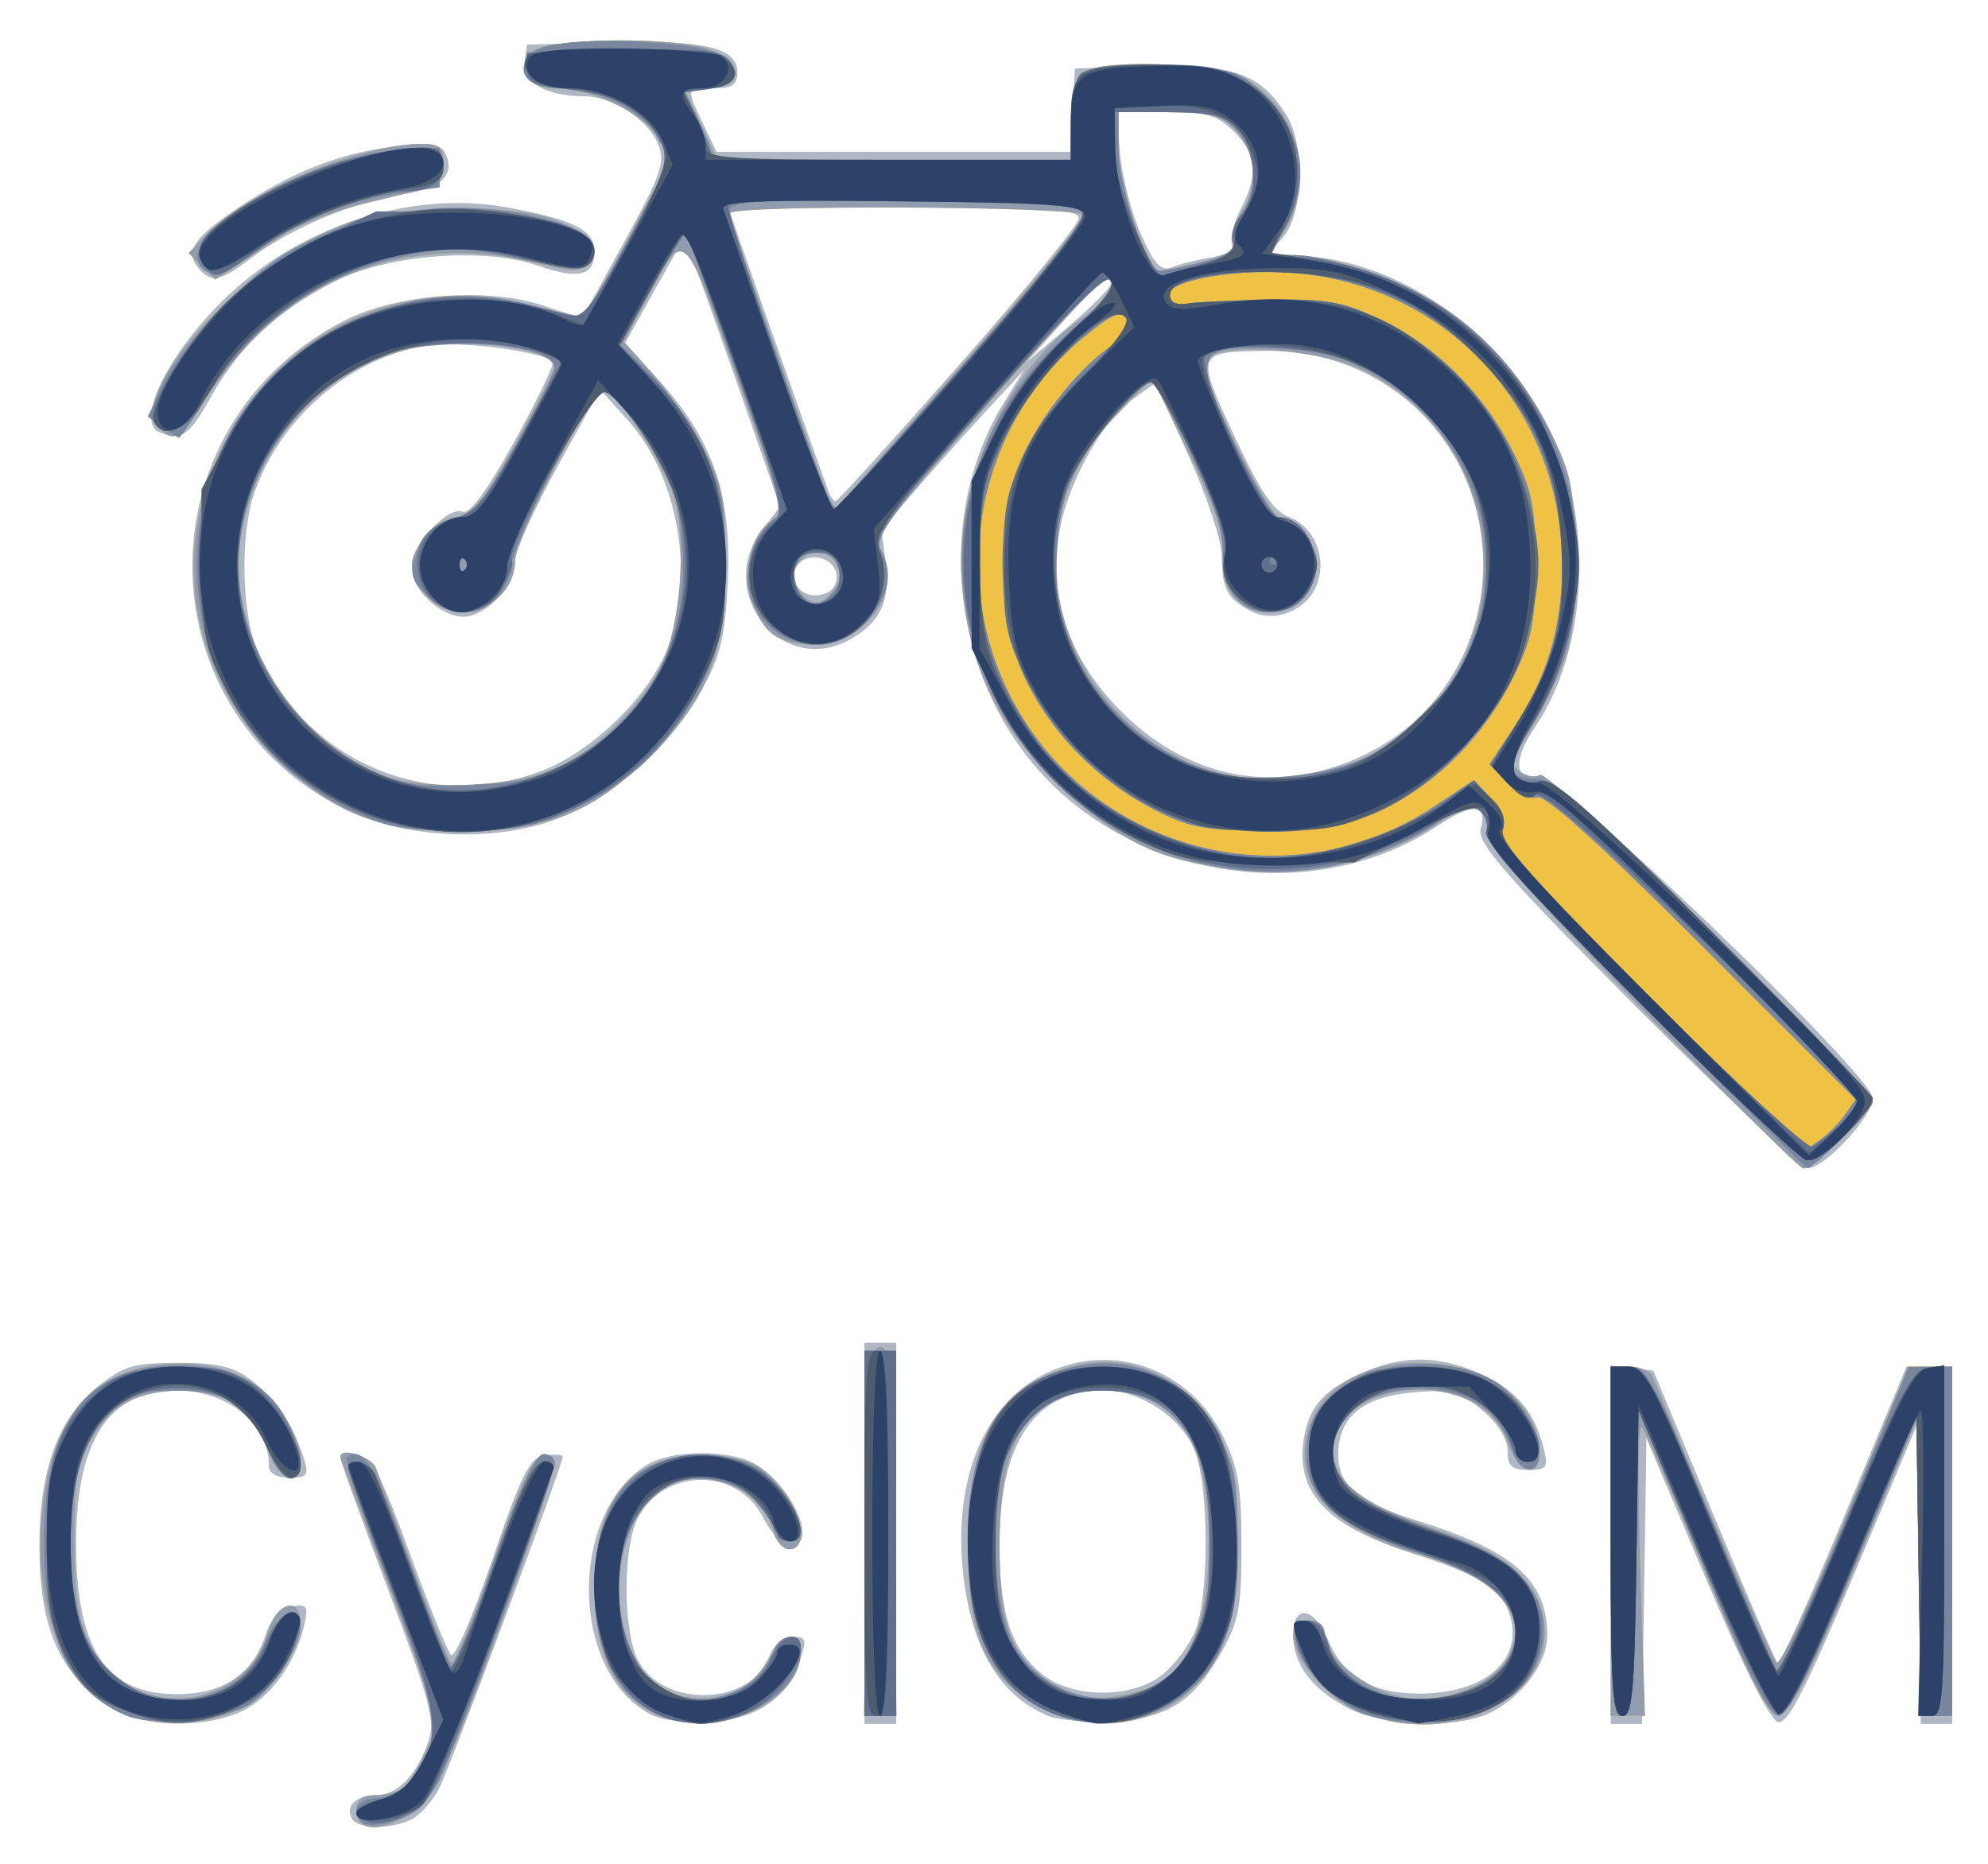 <svg xmlns="http://www.w3.org/2000/svg" role="img" viewBox="-0.24 0.88 32.05 30.05"><title>CyclOSM logo</title><g id="g1884"><g id="g2005" stroke-width=".128"><path id="path2019" fill="#afb7c5" d="m 5.44,30.208 c -0.125,-0.202 0.052,-0.384 0.372,-0.384 0.348,0 0.661,-0.317 0.85,-0.857 C 6.782,28.62 6.708,28.336 6.023,26.525 5.597,25.398 5.248,24.437 5.248,24.389 c 0,-0.048 0.125,-0.069 0.278,-0.046 0.228,0.034 0.378,0.314 0.84,1.577 0.309,0.845 0.609,1.583 0.666,1.641 0.057,0.058 0.356,-0.633 0.664,-1.536 0.478,-1.4 0.603,-1.647 0.848,-1.682 0.158,-0.022 0.288,-0.013 0.288,0.022 0,0.133 -1.815,5.004 -1.992,5.346 C 6.737,29.91 6.543,30.132 6.407,30.204 6.093,30.372 5.543,30.374 5.44,30.208 Z M 1.6,28.434 C 0.73,27.896 0.395,27.162 0.395,25.792 c -2.118e-5,-1.211 0.304,-2.049 0.926,-2.547 0.429,-0.344 0.588,-0.392 1.302,-0.394 0.629,-0.002 0.895,0.059 1.175,0.267 0.373,0.278 0.718,0.794 0.869,1.299 0.074,0.246 0.038,0.288 -0.243,0.288 C 4.223,24.704 4.096,24.632 4.096,24.518 4.096,23.831 3.434,23.296 2.584,23.296 c -1.06,0 -1.589,0.803 -1.596,2.425 -0.008,1.754 0.486,2.488 1.663,2.471 0.713,-0.011 1.179,-0.325 1.383,-0.934 0.1,-0.298 0.24,-0.454 0.43,-0.482 0.25,-0.037 0.272,-7.7e-5 0.197,0.32 -0.142,0.604 -0.545,1.155 -1.002,1.372 C 3.07,28.746 2.08,28.73 1.6,28.434 Z m 8.644,0.082 c -1.281,-0.678 -1.331,-3.187 -0.08,-4.007 0.409,-0.268 1.403,-0.271 1.809,-0.005 0.597,0.391 0.973,1.289 0.539,1.289 -0.128,0 -0.32,-0.191 -0.448,-0.445 -0.411,-0.818 -1.597,-0.812 -2.022,0.009 -0.242,0.469 -0.24,1.816 0.004,2.288 0.402,0.776 1.81,0.741 2.112,-0.053 0.075,-0.197 0.224,-0.326 0.377,-0.326 0.223,0 0.237,0.044 0.124,0.368 -0.219,0.628 -0.675,0.949 -1.425,1.002 -0.399,0.028 -0.802,-0.02 -0.989,-0.119 z M 13.696,25.6 v -3.072 h 0.256 0.256 v 3.072 3.072 h -0.256 -0.256 z m 2.947,2.936 c -0.76,-0.32 -1.22,-1.087 -1.352,-2.255 -0.174,-1.537 0.328,-2.771 1.326,-3.258 1.074,-0.524 2.323,-0.081 2.861,1.014 0.243,0.495 0.296,0.81 0.297,1.755 2.56e-4,0.993 -0.044,1.23 -0.319,1.717 -0.456,0.807 -0.877,1.075 -1.758,1.122 -0.406,0.021 -0.881,-0.021 -1.055,-0.094 z m 1.852,-0.654 c 0.194,-0.153 0.432,-0.468 0.529,-0.7 0.235,-0.562 0.23,-2.359 -0.008,-2.928 -0.221,-0.528 -0.872,-0.958 -1.454,-0.958 -1.117,-0.001 -1.682,0.826 -1.687,2.468 -0.003,1.133 0.19,1.715 0.703,2.118 0.485,0.381 1.432,0.381 1.916,0 z m 2.986,0.529 C 20.904,28.107 20.608,27.708 20.608,27.236 c 0,-0.505 0.339,-0.455 0.564,0.083 0.241,0.578 0.681,0.848 1.403,0.863 1.138,0.023 1.795,-0.561 1.501,-1.335 -0.143,-0.375 -0.503,-0.59 -1.547,-0.924 -1.404,-0.449 -1.909,-1.001 -1.74,-1.902 0.094,-0.502 0.348,-0.764 1.005,-1.039 0.623,-0.26 1.194,-0.245 1.845,0.051 0.564,0.256 0.865,0.612 1.007,1.192 0.078,0.316 0.053,0.352 -0.247,0.352 -0.268,0 -0.334,-0.061 -0.334,-0.309 0,-0.19 -0.157,-0.441 -0.41,-0.654 -0.36,-0.303 -0.493,-0.338 -1.096,-0.288 -0.823,0.068 -1.225,0.397 -1.225,1.003 0,0.502 0.325,0.769 1.309,1.077 1.519,0.476 2.062,0.959 2.062,1.835 0,0.441 -0.389,0.977 -0.901,1.242 -0.525,0.272 -1.745,0.234 -2.323,-0.071 z M 25.728,25.783 v -2.889 l 0.343,0.041 0.343,0.041 0.972,2.328 c 0.534,1.281 0.999,2.356 1.033,2.39 0.034,0.034 0.515,-1.029 1.069,-2.36 L 30.496,22.912 H 30.864 31.232 v 2.88 2.88 h -0.253 -0.253 l -0.035,-2.4 -0.035,-2.4 -1.012,2.405 c -0.763,1.816 -1.061,2.396 -1.215,2.366 -0.129,-0.025 -0.556,-0.871 -1.164,-2.307 L 26.304,24.069 26.269,26.37 26.234,28.672 H 25.981 25.728 Z m 0.416,-8.666 C 24.042,15.006 23.574,14.472 23.631,14.252 23.744,13.823 23.515,13.809 22.914,14.207 21.064,15.431 18.316,15.122 16.701,13.507 15.107,11.914 14.782,9.25 15.951,7.36 l 0.316,-0.512 -0.592,0.64 C 15.35,7.84 14.833,8.418 14.526,8.772 l -0.557,0.644 0.07,0.522 c 0.085,0.633 -0.093,1.001 -0.616,1.272 -1.101,0.569 -2.147,-0.811 -1.366,-1.803 L 12.336,9.05 11.775,7.437 C 11.466,6.55 11.118,5.573 11.002,5.265 L 10.791,4.706 10.315,5.557 9.839,6.408 10.417,7.05 c 0.839,0.933 1.141,1.826 1.077,3.19 -0.042,0.901 -0.114,1.205 -0.423,1.773 -0.487,0.894 -1.43,1.729 -2.341,2.073 -1.026,0.387 -2.496,0.311 -3.454,-0.18 C 2.039,12.249 2.06,7.722 5.312,6.048 6.151,5.616 7.633,5.505 8.523,5.808 8.857,5.922 9.142,6.001 9.156,5.984 9.17,5.966 9.479,5.408 9.843,4.743 10.426,3.679 10.489,3.493 10.368,3.199 10.203,2.803 9.626,2.432 9.173,2.432 8.573,2.432 8.17,2.203 8.215,1.888 L 8.256,1.6 9.613,1.564 C 11.121,1.524 11.648,1.648 11.648,2.045 11.648,2.247 11.564,2.304 11.264,2.304 c -0.45,0 -0.446,-0.011 -0.168,0.572 L 11.311,3.328 h 2.85 2.85 l 0.039,-0.672 0.039,-0.672 1.181,-0.037 c 1.354,-0.042 1.808,0.117 2.224,0.779 0.315,0.502 0.282,1.614 -0.06,1.992 l -0.219,0.242 0.677,0.056 c 1.517,0.126 3.106,1.272 3.846,2.776 0.724,1.469 0.624,3.553 -0.23,4.811 -0.36,0.53 -0.338,0.854 0.053,0.805 0.339,-0.042 5.391,4.808 5.391,5.176 0,0.292 -0.776,1.129 -1.047,1.129 -0.097,0 -1.34,-1.168 -2.76,-2.595 z M 8.479,13.313 C 9.219,13.037 10.062,12.266 10.435,11.526 11.003,10.397 10.75,8.616 9.885,7.658 L 9.435,7.16 8.749,8.4 C 8.372,9.082 8.064,9.769 8.064,9.926 8.064,10.271 7.715,10.701 7.348,10.807 6.979,10.914 6.4,10.441 6.4,10.033 6.4,9.665 6.973,9.035 7.221,9.13 7.332,9.173 7.623,8.774 8.061,7.982 8.429,7.314 8.704,6.742 8.672,6.709 8.509,6.546 7.162,6.372 6.655,6.448 5.408,6.635 4.249,7.636 3.845,8.875 3.634,9.523 3.659,10.761 3.894,11.325 c 0.758,1.814 2.746,2.676 4.585,1.988 z M 21.926,12.961 c 1.054,-0.571 1.726,-1.697 1.744,-2.922 0.03,-1.967 -1.532,-3.529 -3.501,-3.502 -1.131,0.016 -1.135,0.025 -0.511,1.367 0.414,0.891 0.632,1.215 0.88,1.31 0.413,0.157 0.619,0.654 0.452,1.092 -0.158,0.415 -0.684,0.626 -1.064,0.427 C 19.543,10.53 19.46,10.376 19.459,9.856 19.458,9.606 19.222,8.887 18.924,8.23 L 18.391,7.052 18.024,7.313 c -0.52,0.37 -1.101,1.454 -1.199,2.236 -0.134,1.07 0.201,1.989 1.022,2.811 1.144,1.144 2.663,1.368 4.079,0.601 z M 13.248,10.178 c 0,-0.282 -0.398,-0.423 -0.607,-0.214 -0.215,0.215 -0.003,0.555 0.318,0.51 C 13.148,10.446 13.248,10.344 13.248,10.178 Z M 15.221,6.767 C 16.283,5.562 17.152,4.496 17.152,4.399 17.152,4.256 16.636,4.224 14.336,4.224 c -1.549,0 -2.816,0.02 -2.816,0.044 0,0.034 1.278,3.66 1.597,4.532 0.032,0.088 0.084,0.16 0.115,0.16 0.031,0 0.926,-0.987 1.988,-2.193 z m 2.443,-1.306 c 1.1e-4,-0.186 -0.186,-0.038 -0.773,0.613 L 16.32,6.71 16.992,6.139 C 17.362,5.825 17.664,5.52 17.664,5.461 Z m 1.622,-0.431 c 0.262,-0.044 0.384,-0.127 0.343,-0.234 -0.035,-0.091 0.027,-0.34 0.138,-0.554 C 20.048,3.697 20.018,3.367 19.654,3.002 19.388,2.737 19.218,2.688 18.55,2.688 H 17.76 l 0.058,0.672 c 0.032,0.37 0.182,0.952 0.335,1.294 0.221,0.496 0.323,0.604 0.502,0.533 0.124,-0.049 0.408,-0.12 0.631,-0.157 z M 2.336,7.851 C 1.939,7.691 2.432,6.644 3.324,5.752 4.53,4.545 6.358,3.938 7.925,4.222 9.009,4.419 9.344,4.587 9.344,4.935 9.344,5.328 9.089,5.391 8.431,5.162 7.57,4.862 6.004,4.984 5.157,5.418 4.238,5.888 3.628,6.455 3.175,7.256 2.807,7.909 2.688,7.993 2.336,7.851 Z M 2.957,5.2 C 2.74,4.938 2.881,4.716 3.554,4.26 4.442,3.658 5.253,3.337 6.112,3.247 6.763,3.179 6.885,3.2 6.958,3.392 7.088,3.731 6.841,3.931 6.172,4.027 5.464,4.13 4.406,4.584 3.798,5.048 3.308,5.422 3.163,5.448 2.957,5.2 Z"/><path id="path2017" fill="#efc144" d="m 5.504,30.08 c 0,-0.18 0.086,-0.257 0.288,-0.258 0.158,-0.001 0.352,-0.044 0.43,-0.096 C 6.408,29.603 6.784,28.865 6.784,28.623 6.784,28.518 6.438,27.527 6.016,26.421 5.594,25.315 5.248,24.39 5.248,24.365 c 0,-0.16 0.501,-0.003 0.572,0.179 0.048,0.123 0.32,0.858 0.603,1.632 0.284,0.774 0.556,1.451 0.605,1.504 0.049,0.053 0.352,-0.667 0.674,-1.6 0.397,-1.151 0.652,-1.71 0.793,-1.738 0.118,-0.023 0.209,0.041 0.209,0.15 0,0.105 -0.405,1.305 -0.901,2.665 C 7.107,29.071 6.816,29.712 6.521,29.984 6.061,30.409 5.504,30.462 5.504,30.08 Z M 1.713,28.488 C 0.795,28.089 0.28,26.778 0.438,25.243 0.544,24.201 0.883,23.532 1.496,23.153 c 0.587,-0.363 1.572,-0.393 2.19,-0.067 0.478,0.252 0.921,0.896 0.922,1.339 7.168e-4,0.448 -0.409,0.3 -0.537,-0.194 C 3.92,23.653 3.414,23.296 2.741,23.296 1.999,23.296 1.586,23.505 1.245,24.054 1.003,24.444 0.96,24.693 0.96,25.728 c 0,1.386 0.189,1.889 0.87,2.317 0.814,0.511 2.011,0.065 2.245,-0.837 C 4.202,26.717 4.608,26.592 4.608,27.044 c 0,0.447 -0.509,1.144 -1.027,1.404 -0.528,0.265 -1.313,0.282 -1.869,0.04 z m 8.453,-0.057 C 9.621,28.098 9.344,27.449 9.344,26.505 c 0,-1.531 0.633,-2.242 1.91,-2.147 0.584,0.043 0.751,0.116 1.056,0.457 0.39,0.437 0.491,1.042 0.173,1.042 -0.104,0 -0.226,-0.145 -0.27,-0.322 C 12.099,25.082 11.567,24.704 11.045,24.704 c -0.887,0 -1.463,1.058 -1.254,2.3 0.116,0.685 0.49,1.128 1.04,1.231 0.574,0.108 1.023,-0.095 1.303,-0.586 0.241,-0.424 0.538,-0.511 0.538,-0.157 0,0.921 -1.571,1.51 -2.506,0.939 z m 6.341,-0.053 c -0.855,-0.452 -1.148,-1.111 -1.144,-2.573 0.004,-1.767 0.478,-2.573 1.705,-2.904 0.956,-0.258 1.964,0.253 2.402,1.218 0.369,0.812 0.339,2.668 -0.055,3.414 -0.566,1.073 -1.799,1.432 -2.908,0.845 z m 1.984,-0.394 c 0.511,-0.335 0.752,-1.058 0.752,-2.255 -8.96e-4,-1.676 -0.531,-2.432 -1.706,-2.432 -1.176,0 -1.664,0.732 -1.664,2.497 0,1.518 0.287,2.06 1.28,2.417 0.294,0.106 1.018,-0.017 1.338,-0.227 z m 3.073,0.433 C 20.786,28.031 20.277,27.008 20.864,27.008 c 0.167,0 0.256,0.085 0.256,0.245 0,0.34 0.682,0.88 1.246,0.985 0.627,0.118 1.444,-0.174 1.682,-0.599 0.401,-0.717 -0.116,-1.322 -1.464,-1.715 -1.373,-0.401 -1.996,-1.117 -1.733,-1.996 0.497,-1.659 3.725,-1.314 3.725,0.398 0,0.418 -0.354,0.279 -0.513,-0.2 -0.402,-1.217 -2.794,-1.074 -2.811,0.168 -0.006,0.467 0.508,0.859 1.615,1.227 1.162,0.387 1.683,0.825 1.784,1.499 0.192,1.284 -1.639,2.113 -3.087,1.396 z M 13.726,25.568 c 0.029,-2.545 0.062,-2.976 0.226,-2.976 0.164,0 0.197,0.431 0.226,2.976 l 0.034,2.976 H 13.952 13.691 Z M 25.728,25.728 v -2.816 h 0.306 c 0.168,0 0.336,0.072 0.372,0.16 0.694,1.701 1.921,4.536 1.996,4.612 0.054,0.055 0.555,-0.996 1.112,-2.336 l 1.014,-2.436 0.352,-3.84e-4 0.352,-3.84e-4 v 2.816 2.816 h -0.253 -0.253 l -0.035,-2.382 -0.035,-2.382 -0.982,2.35 c -0.722,1.729 -1.044,2.36 -1.216,2.386 -0.191,0.03 -0.407,-0.378 -1.184,-2.24 -0.522,-1.252 -0.994,-2.327 -1.047,-2.389 -0.054,-0.062 -0.064,0.96 -0.023,2.272 l 0.075,2.385 H 26.004 25.728 Z m 0.479,-8.605 c -1.717,-1.762 -2.513,-2.666 -2.477,-2.815 0.103,-0.433 -0.247,-0.517 -0.746,-0.178 -0.784,0.532 -1.696,0.78 -2.824,0.769 -1.487,-0.015 -2.328,-0.372 -3.404,-1.448 -0.939,-0.939 -1.345,-1.783 -1.48,-3.082 -0.167,-1.601 0.679,-3.511 1.934,-4.366 0.414,-0.282 0.64,-0.711 0.317,-0.604 -0.075,0.025 -0.934,0.959 -1.909,2.076 l -1.772,2.031 0.133,0.293 c 0.399,0.876 -0.638,1.762 -1.621,1.384 C 11.767,10.958 11.635,9.675 12.165,9.304 L 12.415,9.128 11.627,6.925 C 10.758,4.497 10.806,4.537 10.175,5.724 L 9.819,6.392 10.281,6.904 c 0.254,0.281 0.622,0.816 0.818,1.188 0.317,0.603 0.356,0.809 0.354,1.893 -0.002,1.446 -0.275,2.142 -1.209,3.076 C 9.326,13.979 8.608,14.267 7.232,14.269 5.869,14.271 5.219,14.028 4.286,13.169 2.481,11.505 2.409,8.821 4.119,6.966 5.166,5.83 6.854,5.374 8.374,5.816 L 9.113,6.03 9.261,5.828 C 9.342,5.717 9.665,5.144 9.979,4.555 L 10.55,3.484 10.395,3.144 C 10.214,2.746 9.348,2.311 8.732,2.307 8.264,2.304 8.07,2.03 8.321,1.726 8.526,1.48 10.788,1.461 11.264,1.702 11.712,1.928 11.674,2.231 11.192,2.278 L 10.8,2.317 11.064,2.886 11.328,3.456 14.176,3.456 17.024,3.456 V 2.842 c 0,-0.338 0.069,-0.684 0.154,-0.768 0.255,-0.255 2.136,-0.198 2.655,0.08 0.84,0.451 1.149,1.602 0.649,2.422 l -0.254,0.416 h 0.359 c 0.582,0 1.704,0.378 2.361,0.795 0.766,0.486 1.408,1.229 1.852,2.145 0.302,0.622 0.345,0.865 0.348,1.989 0.004,1.139 -0.036,1.364 -0.354,2.045 -0.197,0.42 -0.443,0.859 -0.547,0.974 -0.167,0.185 -0.167,0.228 3.84e-4,0.366 0.104,0.087 0.256,0.116 0.338,0.066 0.16,-0.099 5.367,5.014 5.367,5.269 0,0.153 -0.955,1.07 -1.12,1.076 -0.053,0.002 -1.234,-1.165 -2.625,-2.592 z M 8.764,13.247 C 9.414,12.931 10.117,12.227 10.429,11.58 10.732,10.95 10.832,9.64 10.631,8.923 10.481,8.386 9.691,7.168 9.493,7.168 9.31,7.168 8.064,9.553 8.064,9.903 8.064,10.733 6.931,11.053 6.532,10.336 6.356,10.02 6.356,9.948 6.533,9.632 6.652,9.42 6.872,9.255 7.089,9.216 7.387,9.163 7.558,8.955 8.077,8.016 8.422,7.391 8.704,6.835 8.704,6.781 8.704,6.604 7.917,6.4 7.236,6.4 5.395,6.4 3.889,7.744 3.635,9.613 3.43,11.116 4.498,12.843 5.968,13.387 6.646,13.637 8.11,13.564 8.764,13.247 Z M 21.402,13.241 C 24.291,12.257 24.479,8.151 21.696,6.834 21.04,6.523 19.59,6.406 19.229,6.635 19.106,6.713 19.208,7.038 19.653,7.977 19.976,8.659 20.304,9.216 20.382,9.216 c 0.265,0 0.61,0.422 0.61,0.746 0,0.433 -0.347,0.79 -0.768,0.79 -0.479,0 -0.813,-0.404 -0.741,-0.895 0.042,-0.286 -0.105,-0.731 -0.543,-1.637 L 18.339,6.976 17.76,7.571 C 15.239,10.161 17.969,14.411 21.402,13.241 Z M 13.237,10.331 C 13.437,10.014 13.026,9.615 12.742,9.851 12.504,10.049 12.489,10.262 12.699,10.472 c 0.188,0.188 0.358,0.144 0.537,-0.141 z m 2.045,-3.586 c 1.102,-1.254 1.971,-2.334 1.93,-2.4 C 17.123,4.202 11.52,4.177 11.52,4.32 c 2.04e-4,0.073 0.901,2.67 1.606,4.626 0.035,0.098 0.084,0.156 0.108,0.128 0.024,-0.028 0.946,-1.076 2.048,-2.33 z m 3.853,-1.638 c 0.383,-0.097 0.539,-0.195 0.493,-0.314 -0.037,-0.095 0.025,-0.304 0.137,-0.464 0.287,-0.409 0.254,-0.995 -0.075,-1.345 C 19.456,2.735 19.283,2.688 18.602,2.688 H 17.792 v 0.565 c 0,0.597 0.466,1.995 0.665,1.995 0.065,0 0.369,-0.063 0.677,-0.141 z M 2.294,7.732 C 1.884,7.238 3.433,5.401 4.851,4.702 5.551,4.357 5.839,4.292 6.835,4.253 7.562,4.225 8.212,4.272 8.563,4.378 9.203,4.571 9.493,4.894 9.246,5.141 9.124,5.264 8.954,5.262 8.452,5.133 6.314,4.585 4.314,5.382 3.113,7.26 2.645,7.99 2.553,8.044 2.294,7.732 Z M 3.015,5.173 2.802,4.96 3.058,4.687 C 3.726,3.976 5.55,3.2 6.555,3.2 6.852,3.2 6.912,3.255 6.912,3.524 6.912,3.702 6.84,3.866 6.752,3.889 6.664,3.911 6.189,4.027 5.696,4.146 5.203,4.264 4.598,4.493 4.352,4.655 4.106,4.817 3.752,5.047 3.566,5.168 L 3.229,5.387 Z"/><path id="path2015" fill="#919caf" d="m 5.504,30.08 c 0,-0.18 0.086,-0.257 0.288,-0.258 0.158,-0.001 0.352,-0.044 0.43,-0.096 C 6.408,29.603 6.784,28.865 6.784,28.623 6.784,28.518 6.438,27.527 6.016,26.421 5.594,25.315 5.248,24.39 5.248,24.365 c 0,-0.16 0.501,-0.003 0.572,0.179 0.048,0.123 0.32,0.858 0.603,1.632 0.284,0.774 0.556,1.451 0.605,1.504 0.049,0.053 0.352,-0.667 0.674,-1.6 0.397,-1.151 0.652,-1.71 0.793,-1.738 0.118,-0.023 0.209,0.041 0.209,0.15 0,0.105 -0.405,1.305 -0.901,2.665 C 7.107,29.071 6.816,29.712 6.521,29.984 6.061,30.409 5.504,30.462 5.504,30.08 Z M 1.713,28.488 C 0.795,28.089 0.28,26.778 0.438,25.243 0.544,24.201 0.883,23.532 1.496,23.153 c 0.587,-0.363 1.572,-0.393 2.19,-0.067 0.478,0.252 0.921,0.896 0.922,1.339 7.168e-4,0.448 -0.409,0.3 -0.537,-0.194 C 3.92,23.653 3.414,23.296 2.741,23.296 1.999,23.296 1.586,23.505 1.245,24.054 1.003,24.444 0.96,24.693 0.96,25.728 c 0,1.386 0.189,1.889 0.87,2.317 0.814,0.511 2.011,0.065 2.245,-0.837 C 4.202,26.717 4.608,26.592 4.608,27.044 c 0,0.447 -0.509,1.144 -1.027,1.404 -0.528,0.265 -1.313,0.282 -1.869,0.04 z m 8.453,-0.057 C 9.621,28.098 9.344,27.449 9.344,26.505 c 0,-1.531 0.633,-2.242 1.91,-2.147 0.584,0.043 0.751,0.116 1.056,0.457 0.39,0.437 0.491,1.042 0.173,1.042 -0.104,0 -0.226,-0.145 -0.27,-0.322 C 12.099,25.082 11.567,24.704 11.045,24.704 c -0.887,0 -1.463,1.058 -1.254,2.3 0.116,0.685 0.49,1.128 1.04,1.231 0.574,0.108 1.023,-0.095 1.303,-0.586 0.241,-0.424 0.538,-0.511 0.538,-0.157 0,0.921 -1.571,1.51 -2.506,0.939 z m 6.341,-0.053 c -0.855,-0.452 -1.148,-1.111 -1.144,-2.573 0.004,-1.767 0.478,-2.573 1.705,-2.904 0.956,-0.258 1.964,0.253 2.402,1.218 0.369,0.812 0.339,2.668 -0.055,3.414 -0.566,1.073 -1.799,1.432 -2.908,0.845 z m 1.984,-0.394 c 0.511,-0.335 0.752,-1.058 0.752,-2.255 -8.96e-4,-1.676 -0.531,-2.432 -1.706,-2.432 -1.176,0 -1.664,0.732 -1.664,2.497 0,1.518 0.287,2.06 1.28,2.417 0.294,0.106 1.018,-0.017 1.338,-0.227 z m 3.073,0.433 C 20.786,28.031 20.277,27.008 20.864,27.008 c 0.167,0 0.256,0.085 0.256,0.245 0,0.34 0.682,0.88 1.246,0.985 0.627,0.118 1.444,-0.174 1.682,-0.599 0.401,-0.717 -0.116,-1.322 -1.464,-1.715 -1.373,-0.401 -1.996,-1.117 -1.733,-1.996 0.497,-1.659 3.725,-1.314 3.725,0.398 0,0.418 -0.354,0.279 -0.513,-0.2 -0.402,-1.217 -2.794,-1.074 -2.811,0.168 -0.006,0.467 0.508,0.859 1.615,1.227 1.162,0.387 1.683,0.825 1.784,1.499 0.192,1.284 -1.639,2.113 -3.087,1.396 z M 13.726,25.568 c 0.029,-2.545 0.062,-2.976 0.226,-2.976 0.164,0 0.197,0.431 0.226,2.976 l 0.034,2.976 H 13.952 13.691 Z M 25.728,25.728 v -2.816 h 0.306 c 0.168,0 0.336,0.072 0.372,0.16 0.694,1.701 1.921,4.536 1.996,4.612 0.054,0.055 0.555,-0.996 1.112,-2.336 l 1.014,-2.436 0.352,-3.84e-4 0.352,-3.84e-4 v 2.816 2.816 h -0.253 -0.253 l -0.035,-2.382 -0.035,-2.382 -0.982,2.35 c -0.722,1.729 -1.044,2.36 -1.216,2.386 -0.191,0.03 -0.407,-0.378 -1.184,-2.24 -0.522,-1.252 -0.994,-2.327 -1.047,-2.389 -0.054,-0.062 -0.064,0.96 -0.023,2.272 l 0.075,2.385 H 26.004 25.728 Z m 0.479,-8.605 c -1.717,-1.762 -2.513,-2.666 -2.477,-2.815 0.103,-0.433 -0.247,-0.517 -0.746,-0.178 -0.784,0.532 -1.696,0.78 -2.824,0.769 -1.487,-0.015 -2.328,-0.372 -3.404,-1.448 -0.939,-0.939 -1.345,-1.783 -1.48,-3.082 -0.167,-1.601 0.679,-3.511 1.934,-4.366 0.414,-0.282 0.64,-0.711 0.317,-0.604 -0.075,0.025 -0.934,0.959 -1.909,2.076 l -1.772,2.031 0.133,0.293 c 0.399,0.876 -0.638,1.762 -1.621,1.384 C 11.767,10.958 11.635,9.675 12.165,9.304 L 12.415,9.128 11.627,6.925 C 10.758,4.497 10.806,4.537 10.175,5.724 L 9.819,6.392 10.281,6.904 c 0.254,0.281 0.622,0.816 0.818,1.188 0.317,0.603 0.356,0.809 0.354,1.893 -0.002,1.446 -0.275,2.142 -1.209,3.076 C 9.326,13.979 8.608,14.267 7.232,14.269 5.869,14.271 5.219,14.028 4.286,13.169 2.481,11.505 2.409,8.821 4.119,6.966 5.166,5.83 6.854,5.374 8.374,5.816 L 9.113,6.03 9.261,5.828 C 9.342,5.717 9.665,5.144 9.979,4.555 L 10.55,3.484 10.395,3.144 C 10.214,2.746 9.348,2.311 8.732,2.307 8.264,2.304 8.07,2.03 8.321,1.726 8.526,1.48 10.788,1.461 11.264,1.702 11.712,1.928 11.674,2.231 11.192,2.278 L 10.8,2.317 11.064,2.886 11.328,3.456 14.176,3.456 17.024,3.456 V 2.842 c 0,-0.338 0.069,-0.684 0.154,-0.768 0.255,-0.255 2.136,-0.198 2.655,0.08 0.84,0.451 1.149,1.602 0.649,2.422 l -0.254,0.416 h 0.359 c 0.582,0 1.704,0.378 2.361,0.795 0.766,0.486 1.408,1.229 1.852,2.145 0.302,0.622 0.345,0.865 0.348,1.989 0.004,1.139 -0.036,1.364 -0.354,2.045 -0.197,0.42 -0.443,0.859 -0.547,0.974 -0.167,0.185 -0.167,0.228 3.84e-4,0.366 0.104,0.087 0.256,0.116 0.338,0.066 0.16,-0.099 5.367,5.014 5.367,5.269 0,0.153 -0.955,1.07 -1.12,1.076 -0.053,0.002 -1.234,-1.165 -2.625,-2.592 z m 3.301,1.727 0.172,-0.245 -2.475,-2.473 c -1.661,-1.66 -2.538,-2.449 -2.666,-2.4 -0.108,0.042 -0.314,-0.058 -0.477,-0.231 l -0.286,-0.304 0.405,-0.612 c 0.585,-0.883 0.822,-1.814 0.75,-2.939 C 24.779,7.276 22.926,5.428 20.551,5.277 19.56,5.214 18.511,5.426 18.597,5.671 c 0.03,0.084 0.163,0.131 0.296,0.105 0.133,-0.026 0.732,-0.055 1.33,-0.064 0.926,-0.014 1.193,0.033 1.792,0.316 0.891,0.42 1.684,1.214 2.14,2.143 C 24.461,8.791 24.512,9.053 24.512,9.984 c 0,0.931 -0.051,1.193 -0.356,1.812 -0.468,0.952 -1.227,1.717 -2.12,2.136 -0.617,0.289 -0.894,0.339 -1.876,0.337 -1.007,-0.002 -1.237,-0.047 -1.828,-0.356 -0.901,-0.472 -1.644,-1.237 -2.055,-2.118 C 15.851,10.885 15.802,9.37 16.167,8.425 16.437,7.727 17.045,6.92 17.623,6.494 17.908,6.284 17.997,6.141 17.921,6.017 17.835,5.878 17.691,5.94 17.242,6.307 15.587,7.664 15.064,10.013 15.981,11.964 c 1.224,2.602 4.485,3.516 6.884,1.928 l 0.658,-0.435 0.274,0.292 c 0.175,0.187 0.243,0.373 0.188,0.516 -0.066,0.172 0.488,0.799 2.387,2.699 l 2.473,2.475 0.245,-0.172 C 29.225,19.173 29.413,18.985 29.507,18.85 Z M 8.764,13.247 C 9.414,12.931 10.117,12.227 10.429,11.58 10.732,10.95 10.832,9.64 10.631,8.923 10.481,8.386 9.691,7.168 9.493,7.168 9.31,7.168 8.064,9.553 8.064,9.903 8.064,10.733 6.931,11.053 6.532,10.336 6.356,10.02 6.356,9.948 6.533,9.632 6.652,9.42 6.872,9.255 7.089,9.216 7.387,9.163 7.558,8.955 8.077,8.016 8.422,7.391 8.704,6.835 8.704,6.781 8.704,6.604 7.917,6.4 7.236,6.4 5.395,6.4 3.889,7.744 3.635,9.613 3.43,11.116 4.498,12.843 5.968,13.387 6.646,13.637 8.11,13.564 8.764,13.247 Z M 21.402,13.241 C 24.291,12.257 24.479,8.151 21.696,6.834 21.04,6.523 19.59,6.406 19.229,6.635 19.106,6.713 19.208,7.038 19.653,7.977 19.976,8.659 20.304,9.216 20.382,9.216 c 0.265,0 0.61,0.422 0.61,0.746 0,0.433 -0.347,0.79 -0.768,0.79 -0.479,0 -0.813,-0.404 -0.741,-0.895 0.042,-0.286 -0.105,-0.731 -0.543,-1.637 L 18.339,6.976 17.76,7.571 C 15.239,10.161 17.969,14.411 21.402,13.241 Z M 13.237,10.331 C 13.437,10.014 13.026,9.615 12.742,9.851 12.504,10.049 12.489,10.262 12.699,10.472 c 0.188,0.188 0.358,0.144 0.537,-0.141 z m 2.045,-3.586 c 1.102,-1.254 1.971,-2.334 1.93,-2.4 C 17.123,4.202 11.52,4.177 11.52,4.32 c 2.04e-4,0.073 0.901,2.67 1.606,4.626 0.035,0.098 0.084,0.156 0.108,0.128 0.024,-0.028 0.946,-1.076 2.048,-2.33 z m 3.853,-1.638 c 0.383,-0.097 0.539,-0.195 0.493,-0.314 -0.037,-0.095 0.025,-0.304 0.137,-0.464 0.287,-0.409 0.254,-0.995 -0.075,-1.345 C 19.456,2.735 19.283,2.688 18.602,2.688 H 17.792 v 0.565 c 0,0.597 0.466,1.995 0.665,1.995 0.065,0 0.369,-0.063 0.677,-0.141 z M 2.294,7.732 C 1.884,7.238 3.433,5.401 4.851,4.702 5.551,4.357 5.839,4.292 6.835,4.253 7.562,4.225 8.212,4.272 8.563,4.378 9.203,4.571 9.493,4.894 9.246,5.141 9.124,5.264 8.954,5.262 8.452,5.133 6.314,4.585 4.314,5.382 3.113,7.26 2.645,7.99 2.553,8.044 2.294,7.732 Z M 3.015,5.173 2.802,4.96 3.058,4.687 C 3.726,3.976 5.55,3.2 6.555,3.2 6.852,3.2 6.912,3.255 6.912,3.524 6.912,3.702 6.84,3.866 6.752,3.889 6.664,3.911 6.189,4.027 5.696,4.146 5.203,4.264 4.598,4.493 4.352,4.655 4.106,4.817 3.752,5.047 3.566,5.168 L 3.229,5.387 Z"/><path id="path2013" fill="#78869e" d="m 5.596,30.257 c -0.193,-0.193 -0.079,-0.37 0.25,-0.389 0.19,-0.011 0.445,-0.153 0.573,-0.32 0.473,-0.615 0.431,-0.965 -0.374,-3.092 -0.417,-1.102 -0.729,-2.034 -0.693,-2.07 0.228,-0.228 0.441,0.104 0.925,1.438 0.3,0.827 0.612,1.636 0.693,1.798 l 0.147,0.294 0.233,-0.742 C 7.901,25.415 8.352,24.32 8.524,24.32 8.623,24.32 8.704,24.385 8.704,24.464 c 0,0.19 -1.619,4.647 -1.851,5.095 -0.099,0.191 -0.256,0.411 -0.349,0.489 -0.232,0.192 -0.795,0.323 -0.908,0.21 z M 1.795,28.537 c -0.921,-0.39 -1.316,-1.211 -1.323,-2.75 -0.009,-1.974 0.671,-2.893 2.139,-2.893 1.113,0 1.76,0.466 1.948,1.401 0.117,0.586 -0.266,0.556 -0.461,-0.037 C 3.874,23.584 3.425,23.296 2.597,23.296 c -0.594,0 -0.75,0.053 -1.059,0.362 -0.437,0.437 -0.641,1.109 -0.642,2.119 -0.001,1.479 0.522,2.34 1.503,2.472 0.742,0.1 1.368,-0.235 1.621,-0.867 0.203,-0.508 0.587,-0.69 0.587,-0.278 -6.912e-4,0.324 -0.448,1.008 -0.815,1.249 -0.391,0.256 -1.57,0.364 -1.997,0.184 z m 8.47,-0.079 C 9.672,28.165 9.344,27.464 9.344,26.488 c 0,-0.946 0.277,-1.595 0.822,-1.927 0.477,-0.291 1.232,-0.311 1.742,-0.047 0.348,0.18 0.764,0.767 0.764,1.079 0,0.239 -0.364,0.142 -0.447,-0.118 -0.213,-0.67 -1.241,-0.984 -1.842,-0.563 -0.86,0.603 -0.86,2.564 0,3.167 0.602,0.421 1.629,0.107 1.842,-0.563 0.1,-0.315 0.447,-0.334 0.447,-0.025 0,0.574 -0.843,1.184 -1.628,1.178 -0.196,-0.002 -0.547,-0.097 -0.779,-0.212 z M 16.704,28.491 c -0.925,-0.411 -1.344,-1.283 -1.344,-2.796 0,-1.619 0.552,-2.518 1.706,-2.778 0.984,-0.222 1.877,0.214 2.365,1.155 0.259,0.498 0.29,0.719 0.256,1.785 -0.03,0.928 -0.102,1.336 -0.305,1.723 -0.474,0.904 -1.732,1.333 -2.678,0.912 z m 1.808,-0.522 c 0.638,-0.418 0.961,-1.89 0.695,-3.169 C 19.001,23.808 18.437,23.296 17.549,23.296 c -0.705,0 -1.168,0.288 -1.511,0.939 -0.329,0.625 -0.308,2.429 0.035,3.093 0.47,0.909 1.583,1.202 2.439,0.642 z m 3.308,0.566 C 21.339,28.396 20.783,27.829 20.667,27.36 c -0.074,-0.3 -0.047,-0.352 0.183,-0.352 0.187,0 0.27,0.081 0.27,0.262 0,0.36 0.58,0.867 1.104,0.965 0.969,0.182 1.968,-0.333 1.968,-1.012 0,-0.563 -0.449,-0.941 -1.553,-1.309 -1.354,-0.451 -1.81,-0.849 -1.81,-1.578 0,-0.418 0.081,-0.627 0.355,-0.913 0.585,-0.611 1.938,-0.739 2.705,-0.257 0.342,0.215 0.687,0.787 0.687,1.14 0,0.382 -0.34,0.333 -0.439,-0.063 -0.046,-0.182 -0.233,-0.47 -0.417,-0.64 -0.484,-0.448 -1.648,-0.446 -2.133,0.005 -0.597,0.553 -0.372,1.266 0.516,1.634 0.269,0.112 0.765,0.301 1.102,0.42 1.224,0.434 1.686,1.16 1.31,2.06 -0.318,0.761 -1.572,1.139 -2.696,0.812 z M 13.696,25.6 v -2.944 h 0.256 0.256 v 2.944 2.944 h -0.256 -0.256 z m 12.032,0.128 v -2.816 h 0.303 c 0.272,0 0.403,0.243 1.298,2.4 0.548,1.32 1.031,2.439 1.073,2.487 0.043,0.048 0.538,-1.031 1.102,-2.397 l 1.024,-2.484 0.352,-0.003 0.352,-0.003 v 2.816 2.816 H 30.979 30.726 L 30.691,26.153 30.656,23.762 29.647,26.153 c -0.719,1.703 -1.069,2.391 -1.216,2.39 C 28.284,28.542 27.929,27.832 27.2,26.08 l -1.024,-2.461 -0.035,2.462 c -0.029,2.072 -0.065,2.462 -0.224,2.462 -0.161,0 -0.189,-0.417 -0.189,-2.816 z m 0.524,-8.628 c -1.791,-1.792 -2.586,-2.673 -2.534,-2.807 0.041,-0.107 -0.004,-0.26 -0.1,-0.34 -0.135,-0.112 -0.287,-0.071 -0.664,0.178 -2.461,1.625 -5.79,0.703 -7.129,-1.974 -0.996,-1.991 -0.625,-4.193 0.967,-5.728 0.304,-0.294 0.653,-0.607 0.775,-0.697 0.142,-0.105 0.183,-0.224 0.114,-0.334 -0.077,-0.123 -0.632,0.428 -1.978,1.966 -1.559,1.781 -1.85,2.176 -1.746,2.37 0.205,0.383 0.144,0.72 -0.207,1.136 -0.825,0.98 -2.334,0.04 -1.842,-1.148 0.088,-0.212 0.241,-0.43 0.341,-0.486 0.149,-0.083 0.037,-0.51 -0.61,-2.333 -0.436,-1.227 -0.806,-2.248 -0.823,-2.269 -0.017,-0.021 -0.26,0.377 -0.539,0.884 l -0.507,0.922 0.505,0.505 c 0.278,0.278 0.657,0.83 0.844,1.228 C 11.401,8.778 11.456,9.074 11.456,9.987 c 0,0.973 -0.045,1.182 -0.419,1.941 C 10.558,12.902 9.979,13.464 8.966,13.939 8.374,14.217 8.075,14.272 7.168,14.27 6.24,14.269 5.973,14.216 5.35,13.912 2.149,12.347 2.122,7.705 5.305,6.138 6.341,5.628 7.358,5.52 8.366,5.813 8.768,5.93 9.138,5.999 9.188,5.966 9.239,5.933 9.568,5.356 9.92,4.684 L 10.56,3.462 10.365,3.107 C 10.12,2.66 9.425,2.304 8.796,2.304 8.22,2.304 8.011,1.988 8.395,1.699 8.753,1.431 11.177,1.522 11.47,1.815 11.744,2.089 11.596,2.304 11.134,2.304 h -0.37 l 0.18,0.352 c 0.099,0.194 0.209,0.453 0.246,0.576 l 0.067,0.224 H 14.14 17.024 V 2.832 c 0,-0.866 0.138,-0.947 1.522,-0.893 1.011,0.04 1.185,0.082 1.488,0.365 0.728,0.68 0.876,1.396 0.46,2.213 L 20.252,4.992 h 0.368 c 0.606,0 1.932,0.498 2.58,0.968 2.028,1.472 2.606,4.363 1.305,6.523 -0.241,0.401 -0.407,0.78 -0.368,0.843 0.039,0.063 0.226,0.114 0.416,0.114 0.279,0 0.836,0.49 2.872,2.529 1.39,1.391 2.527,2.594 2.527,2.673 0,0.117 -0.942,1.07 -1.058,1.07 -0.018,0 -1.207,-1.175 -2.642,-2.612 z m 3.255,1.75 0.172,-0.245 -2.475,-2.473 c -1.661,-1.66 -2.538,-2.449 -2.666,-2.4 -0.108,0.042 -0.314,-0.058 -0.477,-0.231 l -0.286,-0.304 0.405,-0.612 c 0.585,-0.883 0.822,-1.814 0.75,-2.939 C 24.779,7.276 22.926,5.428 20.551,5.277 19.56,5.214 18.511,5.426 18.597,5.671 c 0.03,0.084 0.163,0.131 0.296,0.105 0.133,-0.026 0.732,-0.055 1.33,-0.064 0.926,-0.014 1.193,0.033 1.792,0.316 0.891,0.42 1.684,1.214 2.14,2.143 C 24.461,8.791 24.512,9.053 24.512,9.984 c 0,0.931 -0.051,1.193 -0.356,1.812 -0.468,0.952 -1.227,1.717 -2.12,2.136 -0.617,0.289 -0.894,0.339 -1.876,0.337 -1.007,-0.002 -1.237,-0.047 -1.828,-0.356 -0.901,-0.472 -1.644,-1.237 -2.055,-2.118 C 15.851,10.885 15.802,9.37 16.167,8.425 16.437,7.727 17.045,6.92 17.623,6.494 17.908,6.284 17.997,6.141 17.921,6.017 17.835,5.878 17.691,5.94 17.242,6.307 15.587,7.664 15.064,10.013 15.981,11.964 c 1.224,2.602 4.485,3.516 6.884,1.928 l 0.658,-0.435 0.274,0.292 c 0.175,0.187 0.243,0.373 0.188,0.516 -0.066,0.172 0.488,0.799 2.387,2.699 l 2.473,2.475 0.245,-0.172 C 29.225,19.173 29.413,18.985 29.507,18.85 Z M 8.99,13.147 c 1.169,-0.685 1.784,-1.772 1.784,-3.152 0,-0.494 -0.086,-1.067 -0.201,-1.343 C 10.352,8.123 9.642,7.168 9.47,7.168 9.293,7.168 8.05,9.567 7.993,10.017 7.902,10.734 7.16,11 6.656,10.496 6.365,10.205 6.352,10.127 6.523,9.677 6.602,9.468 6.791,9.316 7.056,9.248 7.398,9.159 7.566,8.963 8.077,8.059 8.413,7.463 8.692,6.908 8.696,6.826 8.72,6.366 6.491,6.276 5.665,6.703 4.548,7.281 3.747,8.442 3.621,9.667 c -0.147,1.428 0.737,2.969 2.071,3.606 0.554,0.265 0.791,0.302 1.681,0.262 0.838,-0.038 1.147,-0.112 1.619,-0.388 z m 12.916,-0.123 C 23.091,12.325 23.728,11.233 23.718,9.92 23.705,8.209 22.273,6.621 20.647,6.515 19.01,6.408 18.951,6.492 19.641,7.977 19.957,8.659 20.285,9.216 20.37,9.216 20.645,9.216 20.992,9.632 20.992,9.962 20.992,10.395 20.645,10.752 20.224,10.752 19.74,10.752 19.453,10.384 19.47,9.782 19.479,9.437 19.317,8.929 18.952,8.16 18.659,7.544 18.372,7.04 18.313,7.04 c -0.164,0 -0.991,0.956 -1.234,1.427 -0.29,0.561 -0.384,1.864 -0.18,2.491 0.347,1.063 1.124,1.872 2.232,2.321 0.655,0.265 2.123,0.131 2.776,-0.255 z M 13.158,10.47 C 13.511,10.118 13.2,9.632 12.736,9.81 12.421,9.931 12.585,10.624 12.928,10.624 c 0.042,0 0.146,-0.069 0.23,-0.154 z M 7.253,9.899 C 7.206,9.852 7.168,9.89 7.168,9.984 c 0,0.094 0.038,0.132 0.085,0.085 0.047,-0.047 0.047,-0.124 4e-7,-0.171 z M 15.405,6.634 c 1.284,-1.462 1.85,-2.198 1.797,-2.336 C 17.135,4.123 16.757,4.096 14.322,4.096 12.022,4.096 11.52,4.128 11.52,4.273 c 0,0.097 0.324,1.091 0.72,2.208 1.032,2.913 0.927,2.682 1.123,2.469 0.092,-0.1 1.012,-1.142 2.043,-2.316 z m 3.729,-1.527 c 0.383,-0.097 0.539,-0.195 0.493,-0.314 -0.037,-0.095 0.025,-0.304 0.137,-0.464 0.287,-0.409 0.254,-0.995 -0.075,-1.345 C 19.456,2.735 19.283,2.688 18.602,2.688 H 17.792 v 0.571 c 0,0.619 0.452,1.989 0.657,1.989 0.069,0 0.378,-0.063 0.686,-0.141 z M 2.376,7.766 2.143,7.596 2.372,7.114 C 2.682,6.46 3.729,5.337 4.388,4.952 5.601,4.242 7.248,4.034 8.559,4.423 9.231,4.622 9.492,4.895 9.247,5.14 9.157,5.23 8.804,5.202 8.133,5.053 7.297,4.867 7.032,4.857 6.363,4.989 4.933,5.27 3.852,6.047 3.021,7.392 2.836,7.691 2.668,7.936 2.647,7.936 2.626,7.936 2.504,7.859 2.376,7.766 Z M 3.085,5.256 C 2.341,4.796 4.669,3.365 6.285,3.29 L 6.848,3.264 v 0.318 0.318 L 6.159,4 C 5.386,4.111 4.495,4.471 3.911,4.909 3.335,5.341 3.268,5.369 3.085,5.256 Z"/><path id="path2011" fill="#5f6f8c" d="M 5.664,30.241 C 5.382,30.145 5.492,29.975 5.892,29.887 6.106,29.84 6.368,29.669 6.474,29.506 6.888,28.874 6.833,28.443 6.087,26.512 5.696,25.499 5.376,24.617 5.376,24.55 c 0,-0.067 0.091,-0.102 0.203,-0.08 0.13,0.026 0.407,0.595 0.769,1.577 0.311,0.845 0.6,1.622 0.641,1.728 0.043,0.109 0.339,-0.554 0.687,-1.536 0.432,-1.221 0.676,-1.741 0.832,-1.772 C 8.775,24.415 8.813,24.28 7.726,27.264 7.277,28.496 6.806,29.645 6.678,29.817 6.443,30.135 5.955,30.339 5.664,30.241 Z M 1.659,28.384 C 0.801,27.951 0.512,27.291 0.512,25.761 c 0,-1.347 0.152,-1.828 0.754,-2.395 0.34,-0.32 0.528,-0.386 1.225,-0.43 0.676,-0.043 0.902,-0.004 1.264,0.22 0.626,0.387 1.136,1.548 0.68,1.548 -0.095,0 -0.261,-0.225 -0.369,-0.499 C 3.818,23.571 3.336,23.253 2.624,23.253 c -1.122,0 -1.721,0.838 -1.724,2.411 -0.003,1.21 0.171,1.758 0.708,2.229 0.81,0.711 2.013,0.465 2.439,-0.5 C 4.312,26.793 4.687,26.672 4.549,27.232 4.407,27.812 4.106,28.168 3.542,28.424 2.837,28.744 2.352,28.734 1.659,28.384 Z M 10.432,28.55 C 9.747,28.267 9.344,27.477 9.344,26.419 c 0,-1.603 1.141,-2.481 2.492,-1.917 0.592,0.247 1.107,1.226 0.644,1.226 -0.106,0 -0.192,-0.053 -0.192,-0.118 0,-0.065 -0.149,-0.295 -0.331,-0.512 -0.592,-0.704 -1.666,-0.468 -2.05,0.451 -0.364,0.871 -0.132,2.105 0.476,2.531 0.589,0.412 1.528,0.178 1.806,-0.451 0.089,-0.2 0.234,-0.364 0.322,-0.364 0.427,0 -0.077,0.925 -0.653,1.199 -0.473,0.225 -1.014,0.258 -1.426,0.087 z m 6.413,-0.011 C 15.833,28.236 15.31,27.18 15.379,25.578 15.457,23.75 16.136,22.912 17.536,22.912 c 0.855,0 1.437,0.321 1.843,1.016 0.32,0.549 0.444,2.421 0.207,3.14 -0.402,1.217 -1.543,1.83 -2.74,1.471 z m 1.548,-0.502 c 0.669,-0.408 0.869,-0.926 0.87,-2.245 6.4e-4,-1.814 -0.486,-2.496 -1.781,-2.496 -1.195,0 -1.861,1.135 -1.697,2.894 0.042,0.446 0.167,0.988 0.279,1.204 0.261,0.505 0.9,0.893 1.471,0.893 0.246,0 0.632,-0.112 0.858,-0.25 z m 3.441,0.452 C 21.227,28.264 20.781,27.833 20.666,27.36 c -0.071,-0.291 -0.043,-0.352 0.158,-0.352 0.164,0 0.283,0.135 0.366,0.416 0.369,1.254 3.002,1.073 3.002,-0.206 0,-0.574 -0.427,-0.929 -1.585,-1.314 C 21.287,25.464 20.864,25.072 20.864,24.288 c 0,-0.583 0.226,-0.908 0.856,-1.232 0.397,-0.205 1.523,-0.178 1.955,0.045 0.45,0.233 0.901,0.787 0.901,1.108 0,0.336 -0.349,0.298 -0.455,-0.049 -0.139,-0.455 -0.443,-0.726 -0.974,-0.869 -1.325,-0.357 -2.44,0.758 -1.626,1.625 0.151,0.16 0.73,0.444 1.288,0.63 0.558,0.186 1.155,0.461 1.328,0.612 0.681,0.596 0.598,1.721 -0.158,2.161 -0.554,0.323 -1.528,0.4 -2.146,0.171 z M 13.696,25.6 v -2.944 h 0.256 0.256 v 2.944 2.944 h -0.256 -0.256 z m 12.032,0.128 v -2.816 h 0.294 c 0.26,0 0.407,0.273 1.293,2.4 0.55,1.32 1.038,2.442 1.085,2.492 0.047,0.051 0.548,-1.015 1.113,-2.368 0.857,-2.051 1.075,-2.467 1.309,-2.501 l 0.282,-0.041 v 2.825 c 0,2.407 -0.028,2.825 -0.189,2.825 -0.159,0 -0.195,-0.386 -0.224,-2.422 L 30.656,23.699 29.642,26.127 c -0.744,1.782 -1.066,2.417 -1.209,2.39 -0.119,-0.023 -0.597,-0.984 -1.226,-2.469 L 26.176,23.617 26.141,26.08 c -0.029,2.073 -0.065,2.464 -0.224,2.464 -0.161,0 -0.189,-0.417 -0.189,-2.816 z m 0.46,-8.692 c -1.746,-1.747 -2.522,-2.609 -2.47,-2.743 0.041,-0.107 -0.004,-0.26 -0.1,-0.34 -0.134,-0.111 -0.289,-0.074 -0.664,0.159 -2.489,1.543 -5.714,0.722 -7.057,-1.797 -1.092,-2.05 -0.674,-4.423 1.061,-6.013 0.554,-0.508 0.783,-0.801 0.714,-0.914 -0.072,-0.116 -0.666,0.475 -1.972,1.96 l -1.869,2.126 0.125,0.328 C 14.214,10.48 13.662,11.264 12.928,11.264 11.9,11.264 11.437,9.878 12.262,9.269 12.423,9.151 12.334,8.806 11.656,6.903 11.219,5.677 10.843,4.656 10.821,4.634 10.798,4.611 10.548,5.011 10.264,5.522 L 9.749,6.451 10.271,6.97 C 11.109,7.803 11.456,8.686 11.456,9.984 c 0,0.909 -0.056,1.207 -0.339,1.811 -0.433,0.923 -1.22,1.709 -2.138,2.134 -1.038,0.48 -2.474,0.483 -3.49,0.006 C 3.9,13.19 3.071,11.974 2.97,10.242 2.873,8.55 3.593,7.142 4.982,6.31 6.155,5.606 7.379,5.496 8.911,5.956 c 0.236,0.071 0.356,-0.071 0.928,-1.099 C 10.553,3.574 10.596,3.399 10.297,2.973 10.022,2.581 9.663,2.412 8.905,2.319 8.368,2.254 8.256,2.196 8.256,1.984 V 1.728 L 9.805,1.692 c 1.283,-0.03 1.578,-0.001 1.716,0.165 0.202,0.243 0.06,0.411 -0.395,0.469 L 10.797,2.368 11.035,2.912 11.274,3.456 H 14.149 17.024 V 2.842 c 0,-0.338 0.069,-0.684 0.154,-0.768 0.094,-0.094 0.556,-0.154 1.197,-0.154 0.872,0 1.115,0.048 1.478,0.291 0.841,0.562 1.086,1.645 0.555,2.455 l -0.194,0.296 0.691,0.086 c 3.511,0.439 5.431,4.562 3.524,7.568 -0.407,0.642 -0.341,0.989 0.163,0.857 0.211,-0.055 0.771,0.438 2.811,2.476 1.401,1.4 2.547,2.587 2.547,2.638 0,0.199 -0.806,0.998 -1.006,0.998 -0.117,0 -1.357,-1.146 -2.757,-2.548 z M 29.408,19.031 c 0.158,-0.143 0.288,-0.331 0.288,-0.418 0,-0.087 -1.133,-1.257 -2.518,-2.599 -1.769,-1.714 -2.563,-2.403 -2.667,-2.317 -0.101,0.084 -0.239,0.027 -0.433,-0.179 l -0.284,-0.302 0.387,-0.611 c 0.624,-0.984 0.818,-1.736 0.755,-2.924 C 24.868,8.428 24.477,7.54 23.595,6.638 22.735,5.76 21.8,5.344 20.528,5.274 c -1.088,-0.059 -2.023,0.135 -1.929,0.402 0.029,0.081 0.161,0.126 0.295,0.1 0.133,-0.026 0.732,-0.055 1.33,-0.064 0.951,-0.014 1.18,0.029 1.816,0.341 1.051,0.516 1.948,1.543 2.277,2.607 0.326,1.055 0.326,1.592 -0.001,2.651 -0.331,1.071 -1.324,2.202 -2.33,2.653 -0.994,0.446 -2.579,0.434 -3.553,-0.025 -0.891,-0.42 -1.684,-1.214 -2.14,-2.143 C 15.987,11.177 15.936,10.915 15.936,9.984 c 0,-0.932 0.051,-1.192 0.358,-1.816 0.211,-0.43 0.639,-0.985 1.044,-1.356 C 17.802,6.388 17.991,6.131 17.921,6.018 17.688,5.64 16.369,6.989 15.847,8.138 15.621,8.636 15.561,9.009 15.557,9.92 c -0.005,1.234 0.195,1.87 0.917,2.916 0.723,1.047 2.388,1.884 3.748,1.884 0.819,0 2.142,-0.421 2.783,-0.885 l 0.519,-0.376 0.273,0.291 c 0.175,0.186 0.242,0.372 0.187,0.515 -0.066,0.172 0.488,0.799 2.388,2.701 1.361,1.362 2.535,2.442 2.61,2.401 0.075,-0.042 0.266,-0.193 0.424,-0.335 z M 8.791,13.232 C 10.91,12.228 11.476,9.415 9.929,7.584 9.735,7.355 9.53,7.168 9.472,7.168 9.3,7.168 7.936,9.706 8.007,9.893 8.106,10.149 7.576,10.752 7.255,10.75 6.345,10.744 6.201,9.468 7.084,9.241 7.426,9.154 7.591,8.953 8.158,7.929 L 8.828,6.72 8.478,6.566 C 8.286,6.481 7.725,6.41 7.232,6.407 6.083,6.401 5.251,6.77 4.507,7.616 3.298,8.989 3.293,10.973 4.495,12.339 c 1.151,1.308 2.729,1.636 4.296,0.893 z M 21.696,13.139 c 0.721,-0.336 1.49,-1.119 1.806,-1.84 C 23.81,10.6 23.791,9.295 23.464,8.565 23.128,7.815 22.393,7.08 21.643,6.744 20.996,6.454 19.434,6.37 19.192,6.613 19.023,6.782 20.12,9.216 20.365,9.216 c 0.536,0 0.812,0.864 0.415,1.302 -0.479,0.53 -1.42,0.039 -1.278,-0.667 C 19.555,9.586 19.421,9.16 19.002,8.264 18.687,7.591 18.38,7.04 18.319,7.04 c -0.236,0 -1.139,1.133 -1.357,1.703 -0.512,1.341 -0.04,3.038 1.102,3.958 0.983,0.792 2.485,0.973 3.632,0.438 z m -8.533,-2.627 c 0.094,-0.06 0.152,-0.246 0.128,-0.414 C 13.259,9.868 13.168,9.792 12.928,9.792 c -0.24,0 -0.331,0.076 -0.363,0.306 -0.037,0.261 0.145,0.523 0.363,0.523 0.035,0 0.141,-0.049 0.235,-0.109 z M 7.253,9.899 C 7.206,9.852 7.168,9.89 7.168,9.984 c 0,0.094 0.038,0.132 0.085,0.085 0.047,-0.047 0.047,-0.124 4e-7,-0.171 z M 20.352,9.92 c 0,-0.035 -0.029,-0.064 -0.064,-0.064 -0.035,0 -0.064,0.029 -0.064,0.064 0,0.035 0.029,0.064 0.064,0.064 0.035,0 0.064,-0.029 0.064,-0.064 z M 15.535,6.491 C 16.679,5.19 17.28,4.409 17.233,4.286 17.172,4.126 16.721,4.096 14.361,4.096 c -1.539,0 -2.828,0.03 -2.865,0.066 -0.059,0.059 1.22,3.857 1.572,4.669 L 13.207,9.151 13.485,8.828 c 0.153,-0.178 1.075,-1.229 2.05,-2.337 z M 19.175,5.126 C 19.617,5.007 19.711,4.933 19.652,4.747 19.61,4.617 19.664,4.445 19.773,4.354 20.062,4.115 20.024,3.256 19.712,2.944 19.505,2.737 19.285,2.688 18.56,2.688 h -0.896 v 0.364 c 0,0.624 0.677,2.395 0.87,2.277 0.049,-0.03 0.337,-0.121 0.64,-0.202 z M 2.24,7.68 C 2.104,7.46 2.83,6.294 3.481,5.685 3.823,5.365 4.49,4.92 4.963,4.696 L 5.824,4.288 7.104,4.294 c 1.358,0.006 2.24,0.251 2.24,0.62 0,0.33 -0.231,0.357 -1.146,0.135 C 7.586,4.9 7.094,4.86 6.617,4.919 5.196,5.097 3.667,6.129 3.058,7.323 2.817,7.797 2.419,7.97 2.24,7.68 Z M 3.072,5.184 C 2.839,4.903 2.996,4.651 3.67,4.223 4.484,3.707 5.465,3.353 6.218,3.304 6.741,3.27 6.847,3.302 6.888,3.505 6.947,3.795 6.713,3.963 6.245,3.966 5.754,3.969 4.596,4.424 4.013,4.843 3.271,5.377 3.241,5.388 3.072,5.184 Z"/><path id="path2009" fill="#4e5c70" d="m 5.504,30.106 c 0,-0.056 0.187,-0.157 0.416,-0.224 C 6.232,29.791 6.408,29.616 6.622,29.184 L 6.908,28.608 6.143,26.624 c -0.421,-1.091 -0.765,-2.027 -0.766,-2.08 -0.002,-0.193 0.358,-0.089 0.443,0.128 0.048,0.123 0.32,0.858 0.603,1.632 0.284,0.774 0.559,1.454 0.611,1.51 0.052,0.056 0.349,-0.656 0.658,-1.583 0.5,-1.496 0.752,-1.958 0.957,-1.753 0.103,0.103 -1.823,5.215 -2.065,5.482 C 6.364,30.204 5.504,30.32 5.504,30.106 Z M 1.887,28.495 C 1.245,28.258 1.085,28.11 0.774,27.469 0.57,27.046 0.512,26.675 0.512,25.779 c 0,-1.354 0.295,-2.1 1.024,-2.589 0.622,-0.417 1.873,-0.358 2.376,0.112 C 4.489,23.841 4.822,24.71 4.448,24.699 4.36,24.697 4.173,24.452 4.032,24.155 3.558,23.157 2.405,22.904 1.562,23.614 c -0.468,0.394 -0.667,1.071 -0.663,2.257 0.005,1.621 0.582,2.418 1.751,2.417 0.668,-6.4e-4 1.258,-0.389 1.443,-0.95 0.18,-0.547 0.593,-0.659 0.459,-0.125 -0.276,1.101 -1.526,1.702 -2.665,1.282 z m 8.49,-0.047 C 10.136,28.325 9.823,28.066 9.681,27.874 9.37,27.449 9.251,26.207 9.461,25.571 c 0.337,-1.02 1.422,-1.504 2.367,-1.056 0.62,0.294 1.121,1.213 0.661,1.213 -0.101,0 -0.221,-0.117 -0.266,-0.26 -0.255,-0.802 -1.409,-1.046 -2.026,-0.429 -0.392,0.392 -0.524,0.961 -0.437,1.873 0.051,0.532 0.14,0.725 0.466,1.017 0.536,0.479 1.295,0.499 1.748,0.045 0.173,-0.173 0.314,-0.374 0.314,-0.448 0,-0.074 0.086,-0.134 0.192,-0.134 0.264,0 0.241,0.16 -0.085,0.574 -0.284,0.361 -0.944,0.706 -1.35,0.706 -0.125,-1.1e-4 -0.426,-0.101 -0.667,-0.224 z m 6.317,-0.019 C 15.686,27.971 15.294,27.084 15.388,25.472 c 0.104,-1.782 0.718,-2.496 2.148,-2.496 0.983,0 1.495,0.289 1.868,1.053 0.289,0.592 0.391,2.198 0.187,2.953 -0.265,0.985 -1.156,1.694 -2.119,1.686 -0.141,-0.001 -0.491,-0.109 -0.778,-0.239 z m 2.012,-0.632 c 0.471,-0.527 0.663,-1.301 0.593,-2.389 -0.095,-1.484 -0.647,-2.161 -1.763,-2.161 -1.214,0 -1.729,0.759 -1.726,2.545 0.002,1.318 0.201,1.833 0.868,2.253 0.622,0.391 1.56,0.277 2.028,-0.247 z m 3.345,0.75 c -0.619,-0.147 -1.06,-0.485 -1.262,-0.97 -0.223,-0.533 -0.224,-0.57 -0.013,-0.57 0.093,0 0.263,0.199 0.379,0.442 0.292,0.613 0.859,0.88 1.714,0.809 1.051,-0.087 1.562,-0.732 1.242,-1.566 -0.098,-0.254 -0.762,-0.596 -1.752,-0.903 -1.005,-0.311 -1.496,-0.78 -1.496,-1.429 0,-0.914 0.662,-1.449 1.792,-1.449 0.982,0 1.674,0.441 1.86,1.184 0.069,0.275 0.043,0.352 -0.118,0.352 -0.113,0 -0.206,-0.079 -0.206,-0.175 0,-0.315 -0.507,-0.828 -0.97,-0.981 -1.302,-0.43 -2.528,0.741 -1.7,1.623 0.151,0.16 0.74,0.447 1.311,0.637 1.323,0.441 1.743,0.831 1.743,1.621 0,1.096 -1.123,1.708 -2.525,1.375 z M 13.696,25.6 c 0,-2.532 0.027,-2.944 0.192,-2.944 0.165,0 0.192,0.412 0.192,2.944 0,2.532 -0.027,2.944 -0.192,2.944 -0.165,0 -0.192,-0.412 -0.192,-2.944 z m 12.032,0.128 v -2.816 h 0.293 c 0.259,0 0.407,0.277 1.299,2.436 0.554,1.34 1.046,2.461 1.094,2.49 0.048,0.03 0.549,-1.052 1.113,-2.404 0.844,-2.022 1.075,-2.465 1.302,-2.499 l 0.275,-0.041 v 2.825 c 0,2.407 -0.028,2.825 -0.189,2.825 -0.159,0 -0.195,-0.388 -0.224,-2.441 l -0.035,-2.441 -1.019,2.445 C 28.923,27.82 28.563,28.542 28.434,28.516 28.33,28.496 27.8,27.424 27.213,26.048 L 26.176,23.616 26.141,26.08 c -0.029,2.073 -0.065,2.464 -0.224,2.464 -0.161,0 -0.189,-0.417 -0.189,-2.816 z m 0.465,-8.687 c -2.087,-2.089 -2.526,-2.59 -2.458,-2.805 0.147,-0.464 -0.179,-0.449 -1.173,0.055 L 21.59,14.784 h -1.355 c -1.203,0 -1.437,-0.039 -2.089,-0.344 C 17.208,14 16.208,13 15.768,12.062 15.463,11.411 15.424,11.176 15.424,9.981 V 8.635 L 15.845,7.78 C 16.134,7.193 16.503,6.71 17.021,6.241 17.577,5.738 17.746,5.509 17.663,5.375 17.601,5.274 17.529,5.219 17.503,5.252 17.477,5.285 16.638,6.244 15.64,7.384 14.021,9.232 13.837,9.489 13.939,9.758 14.207,10.463 13.664,11.264 12.918,11.264 c -0.198,0 -0.518,-0.137 -0.712,-0.303 C 11.745,10.564 11.72,9.876 12.151,9.418 L 12.449,9.101 11.647,6.854 C 11.206,5.619 10.826,4.608 10.803,4.608 c -0.023,0 -0.271,0.415 -0.551,0.922 L 9.742,6.453 10.315,7.065 c 0.848,0.907 1.12,1.607 1.131,2.919 0.008,0.943 -0.038,1.185 -0.348,1.816 -0.215,0.437 -0.641,0.987 -1.065,1.375 -2.131,1.948 -5.415,1.273 -6.728,-1.382 C 3.062,11.302 3.012,10.991 3.01,9.984 L 3.008,8.768 3.448,7.957 C 4.24,6.496 5.538,5.715 7.168,5.719 c 0.547,0.002 1.184,0.087 1.481,0.2 L 9.17,6.116 9.833,4.91 C 10.198,4.246 10.496,3.571 10.496,3.41 10.496,2.888 9.664,2.304 8.92,2.304 8.465,2.304 8.107,2.033 8.253,1.798 8.381,1.59 11.16,1.624 11.451,1.837 11.764,2.065 11.598,2.304 11.125,2.304 h -0.38 l 0.195,0.378 c 0.107,0.208 0.195,0.467 0.195,0.576 C 11.136,3.431 11.507,3.456 14.08,3.456 h 2.944 V 2.821 c 0,-0.497 0.054,-0.664 0.248,-0.768 0.357,-0.191 1.864,-0.163 2.359,0.044 0.916,0.383 1.286,1.361 0.871,2.3 L 20.256,4.953 21.032,5.097 C 22.524,5.375 23.779,6.225 24.493,7.444 24.866,8.08 25.216,9.311 25.216,9.984 c 0,0.719 -0.358,1.914 -0.779,2.598 -0.415,0.675 -0.354,1.024 0.157,0.891 0.211,-0.055 0.771,0.438 2.811,2.476 1.401,1.4 2.547,2.587 2.547,2.638 0,0.199 -0.806,0.998 -1.006,0.998 -0.117,0 -1.355,-1.144 -2.753,-2.543 z m 3.144,2.071 C 29.534,18.923 29.696,18.704 29.696,18.625 c 0,-0.079 -1.123,-1.256 -2.495,-2.617 -1.97,-1.954 -2.531,-2.444 -2.667,-2.33 -0.132,0.11 -0.238,0.074 -0.452,-0.155 l -0.28,-0.298 0.454,-0.754 C 24.859,11.469 24.999,10.89 24.933,9.664 24.863,8.38 24.551,7.653 23.669,6.721 22.748,5.747 21.879,5.343 20.558,5.275 19.399,5.215 18.624,5.362 18.624,5.64 c 0,0.113 0.098,0.167 0.256,0.139 0.141,-0.025 0.746,-0.049 1.344,-0.054 1.314,-0.012 1.997,0.25 2.929,1.121 1.236,1.157 1.685,3.011 1.122,4.644 -0.308,0.895 -1.291,1.962 -2.234,2.425 -0.624,0.306 -0.884,0.358 -1.816,0.358 -0.932,0 -1.192,-0.051 -1.816,-0.358 C 17.463,13.45 16.481,12.384 16.175,11.489 15.875,10.612 15.879,9.344 16.185,8.448 16.364,7.923 16.627,7.542 17.217,6.952 17.71,6.459 17.973,6.101 17.914,6.006 17.689,5.642 16.413,6.933 15.885,8.058 15.596,8.673 15.553,8.93 15.561,9.984 c 0.007,0.944 0.068,1.345 0.274,1.792 0.647,1.409 1.724,2.348 3.164,2.759 1.363,0.389 2.801,0.117 4.195,-0.793 l 0.346,-0.225 0.264,0.239 c 0.174,0.158 0.237,0.325 0.185,0.491 -0.064,0.201 0.416,0.747 2.397,2.731 1.362,1.364 2.503,2.479 2.535,2.479 0.032,0 0.22,-0.155 0.417,-0.344 z M 8.672,13.311 C 10.315,12.586 11.193,10.742 10.701,9.05 10.501,8.362 9.822,7.304 9.515,7.203 9.328,7.141 7.936,9.6 7.936,9.993 c 0,0.643 -0.705,0.972 -1.174,0.547 C 6.299,10.121 6.612,9.217 7.22,9.215 7.428,9.215 7.638,8.933 8.163,7.946 L 8.838,6.678 8.355,6.513 C 6.568,5.904 4.382,7.008 3.779,8.824 2.78,11.832 5.784,14.587 8.672,13.311 Z m 12.753,-0.028 c 0.335,-0.1 0.791,-0.414 1.252,-0.864 0.589,-0.575 0.766,-0.849 0.943,-1.463 C 24.164,9.065 23.08,7.138 21.156,6.578 20.434,6.368 19.401,6.404 19.158,6.647 19.008,6.796 20.101,9.207 20.32,9.212 c 0.251,0.006 0.672,0.49 0.672,0.772 0,0.141 -0.115,0.371 -0.256,0.512 -0.33,0.33 -0.699,0.325 -1.037,-0.013 C 19.5,10.284 19.449,10.116 19.503,9.844 19.558,9.571 19.43,9.158 19.012,8.257 18.701,7.588 18.391,7.04 18.323,7.04 c -0.246,0 -1.255,1.266 -1.403,1.762 -0.54,1.804 0.272,3.633 1.951,4.396 0.609,0.276 1.779,0.316 2.554,0.085 z m -8.123,-2.898 c 0.167,-0.311 -0.107,-0.703 -0.446,-0.638 -0.258,0.05 -0.384,0.379 -0.264,0.692 0.101,0.263 0.558,0.228 0.709,-0.054 z M 7.253,9.899 C 7.206,9.852 7.168,9.89 7.168,9.984 c 0,0.094 0.038,0.132 0.085,0.085 0.047,-0.047 0.047,-0.124 4e-7,-0.171 z M 20.352,9.984 c 0,-0.07 -0.058,-0.128 -0.128,-0.128 -0.07,0 -0.128,0.058 -0.128,0.128 0,0.07 0.058,0.128 0.128,0.128 0.07,0 0.128,-0.058 0.128,-0.128 z M 15.248,6.842 C 16.331,5.606 17.216,4.498 17.216,4.378 V 4.16 L 14.289,4.126 c -2.323,-0.027 -2.914,-9.088e-4 -2.866,0.128 0.034,0.089 0.429,1.213 0.879,2.497 0.45,1.284 0.854,2.335 0.898,2.336 0.044,6.144e-4 0.966,-1.01 2.048,-2.245 z m 4.402,-1.993 c 0.001,-0.098 0.104,-0.392 0.228,-0.653 0.2,-0.422 0.205,-0.523 0.045,-0.906 C 19.701,2.758 19.196,2.531 18.355,2.584 L 17.728,2.624 l 0.006,0.64 c 0.004,0.408 0.126,0.901 0.338,1.36 l 0.332,0.72 0.622,-0.158 C 19.393,5.092 19.649,4.954 19.65,4.849 Z M 2.256,7.706 C 2.138,7.514 2.651,6.591 3.237,5.942 4.277,4.791 5.958,4.124 7.471,4.263 8.911,4.396 9.631,4.756 9.24,5.147 9.141,5.246 8.888,5.226 8.35,5.075 7.365,4.798 6.732,4.809 5.741,5.118 4.672,5.452 3.756,6.161 3.214,7.075 2.812,7.754 2.438,8 2.256,7.706 Z M 2.982,5.036 C 2.816,4.603 4.387,3.67 5.764,3.383 6.74,3.179 6.912,3.21 6.912,3.586 6.912,3.767 6.79,3.848 6.432,3.907 5.539,4.052 4.683,4.374 4.023,4.812 3.284,5.302 3.1,5.342 2.982,5.036 Z"/><path id="path2007" fill="#2d4268" d="m 5.504,30.106 c 0,-0.056 0.187,-0.157 0.416,-0.224 0.312,-0.092 0.488,-0.267 0.702,-0.699 l 0.286,-0.576 -0.766,-2.03 C 5.721,25.46 5.376,24.524 5.376,24.497 5.376,24.47 5.457,24.448 5.555,24.448 c 0.114,0 0.402,0.612 0.787,1.668 0.334,0.918 0.653,1.696 0.707,1.73 0.055,0.034 0.14,-0.069 0.19,-0.228 C 7.745,25.985 8.374,24.448 8.536,24.448 c 0.104,0 0.17,0.049 0.147,0.109 C 8.659,24.617 8.237,25.776 7.745,27.132 7.252,28.489 6.722,29.736 6.567,29.903 6.297,30.194 5.504,30.346 5.504,30.106 Z M 2.072,28.539 C 1.062,28.316 0.519,27.334 0.515,25.723 0.513,24.84 0.567,24.521 0.8,24.06 1.192,23.284 1.78,22.912 2.611,22.912 3.579,22.913 4.278,23.412 4.539,24.288 4.69,24.792 4.292,24.619 4.053,24.077 3.646,23.154 2.318,22.885 1.571,23.574 1.066,24.039 0.896,24.591 0.899,25.756 0.904,27.54 1.444,28.288 2.728,28.288 3.411,28.288 3.886,27.958 4.115,27.324 4.203,27.08 4.35,26.88 4.442,26.88 c 0.228,0 0.209,0.183 -0.078,0.741 -0.39,0.759 -1.321,1.132 -2.293,0.917 z m 8.481,-0.003 c -1.337,-0.389 -1.671,-2.891 -0.507,-3.806 0.696,-0.548 1.638,-0.486 2.215,0.145 0.351,0.384 0.484,0.854 0.242,0.854 -0.103,0 -0.223,-0.143 -0.267,-0.318 -0.157,-0.627 -1.18,-0.946 -1.863,-0.58 -0.839,0.449 -0.856,2.875 -0.024,3.32 0.478,0.256 1.28,0.169 1.625,-0.176 0.173,-0.173 0.314,-0.374 0.314,-0.448 0,-0.074 0.086,-0.134 0.192,-0.134 0.516,0 -0.269,0.962 -0.936,1.148 -0.532,0.148 -0.467,0.148 -0.991,-0.004 z M 16.832,28.48 c -0.961,-0.338 -1.473,-1.305 -1.471,-2.777 0.002,-1.699 0.852,-2.791 2.174,-2.791 1.294,0 2.055,0.91 2.151,2.57 0.099,1.703 -0.444,2.732 -1.61,3.056 -0.591,0.164 -0.617,0.163 -1.244,-0.058 z m 1.77,-0.575 c 0.566,-0.497 0.778,-1.251 0.699,-2.484 -0.098,-1.533 -0.808,-2.345 -1.93,-2.208 -1.055,0.129 -1.511,0.778 -1.6,2.273 -0.063,1.056 0.081,1.682 0.51,2.227 0.33,0.419 0.653,0.555 1.347,0.565 0.423,0.006 0.633,-0.074 0.975,-0.374 z m 3.389,0.587 c -0.726,-0.196 -0.985,-0.395 -1.211,-0.937 -0.216,-0.516 -0.215,-0.548 0.017,-0.548 0.104,0 0.224,0.139 0.267,0.308 0.131,0.524 0.625,0.875 1.324,0.942 1.182,0.114 1.803,-0.253 1.803,-1.064 0,-0.507 -0.42,-0.999 -0.97,-1.137 -0.799,-0.201 -1.72,-0.622 -2.024,-0.927 -0.393,-0.393 -0.449,-1.099 -0.124,-1.563 0.429,-0.613 1.66,-0.84 2.545,-0.471 0.64,0.267 1.255,1.352 0.767,1.352 -0.106,0 -0.192,-0.085 -0.192,-0.19 0,-0.104 -0.168,-0.378 -0.374,-0.608 L 23.444,23.232 22.672,23.236 c -0.635,0.004 -0.831,0.059 -1.098,0.31 -0.32,0.3 -0.416,0.774 -0.246,1.216 0.098,0.254 0.762,0.596 1.752,0.903 1.017,0.315 1.496,0.778 1.496,1.448 0,0.737 -0.458,1.242 -1.289,1.421 -0.354,0.076 -0.655,0.134 -0.669,0.129 -0.014,-0.005 -0.296,-0.081 -0.627,-0.17 z M 13.824,25.6 c 0,-1.877 0.046,-2.944 0.128,-2.944 0.082,0 0.128,1.067 0.128,2.944 0,1.877 -0.046,2.944 -0.128,2.944 -0.082,0 -0.128,-1.067 -0.128,-2.944 z m 11.904,0.128 v -2.816 l 0.288,0.002 c 0.253,0.002 0.412,0.303 1.312,2.495 0.563,1.371 1.059,2.493 1.102,2.494 0.043,3.84e-4 0.543,-1.108 1.111,-2.463 0.829,-1.976 1.085,-2.472 1.298,-2.505 l 0.265,-0.041 v 2.825 c 0,2.532 -0.022,2.825 -0.21,2.825 h -0.21 l 0.063,-2.492 c 0.034,-1.37 0.024,-2.468 -0.024,-2.438 -0.048,0.029 -0.543,1.151 -1.101,2.493 -0.662,1.593 -1.073,2.428 -1.185,2.406 -0.094,-0.018 -0.641,-1.149 -1.216,-2.512 L 26.176,23.522 26.141,26.033 c -0.029,2.115 -0.065,2.511 -0.224,2.511 -0.161,0 -0.189,-0.416 -0.189,-2.816 z m 0.473,-8.679 c -1.911,-1.913 -2.512,-2.589 -2.448,-2.754 0.046,-0.12 0.018,-0.299 -0.064,-0.397 -0.123,-0.148 -0.264,-0.108 -0.852,0.246 -0.922,0.555 -1.771,0.748 -2.978,0.676 -1.751,-0.105 -3.28,-1.137 -4.071,-2.751 L 15.424,11.328 V 9.981 8.635 L 15.844,7.782 C 16.248,6.961 17.364,5.754 17.71,5.764 17.79,5.766 17.683,5.896 17.472,6.052 16.824,6.529 16.266,7.199 15.901,7.936 15.588,8.568 15.552,8.778 15.552,9.984 v 1.344 l 0.434,0.8 c 0.528,0.974 1.327,1.734 2.296,2.185 1.444,0.672 3.518,0.481 4.717,-0.433 l 0.444,-0.339 0.309,0.29 c 0.207,0.194 0.269,0.339 0.188,0.436 -0.084,0.101 0.668,0.935 2.43,2.694 l 2.551,2.549 0.388,-0.371 C 29.522,18.935 29.696,18.706 29.696,18.631 c 0,-0.076 -1.109,-1.244 -2.464,-2.597 -1.961,-1.958 -2.517,-2.446 -2.725,-2.391 -0.16,0.042 -0.342,-0.021 -0.47,-0.163 L 23.827,13.248 24.264,12.544 c 0.24,-0.387 0.533,-1.097 0.651,-1.577 0.184,-0.749 0.192,-0.994 0.057,-1.727 C 24.656,7.526 23.732,6.327 22.163,5.592 21.433,5.251 21.178,5.198 20.291,5.202 c -1.145,0.006 -1.928,0.249 -1.743,0.541 0.091,0.144 0.26,0.15 0.944,0.031 1.419,-0.247 2.706,0.161 3.727,1.182 0.813,0.813 1.154,1.614 1.207,2.836 0.08,1.854 -0.733,3.248 -2.365,4.051 -2.042,1.006 -4.505,0.2 -5.615,-1.836 C 16.141,11.446 16.068,11.139 16.026,10.24 15.956,8.731 16.277,7.887 17.3,6.884 L 18.047,6.151 17.831,5.697 C 17.712,5.448 17.572,5.259 17.521,5.278 17.469,5.297 16.621,6.234 15.636,7.36 l -1.791,2.048 0.07,0.597 c 0.061,0.522 0.028,0.639 -0.261,0.928 -0.432,0.432 -1.014,0.439 -1.436,0.017 -0.409,-0.409 -0.429,-1.148 -0.04,-1.561 L 12.451,9.098 12.053,7.956 C 11.141,5.344 10.85,4.611 10.751,4.672 10.694,4.708 10.438,5.117 10.183,5.581 L 9.719,6.425 10.247,6.998 C 11.485,8.341 11.81,10.156 11.093,11.712 9.951,14.187 7.086,15.031 4.863,13.547 2.167,11.747 2.412,7.548 5.295,6.152 6.407,5.614 7.975,5.557 8.846,6.024 8.991,6.101 9.133,6.141 9.162,6.113 9.19,6.084 9.527,5.494 9.91,4.8 L 10.607,3.54 10.451,3.159 C 10.263,2.697 9.575,2.304 8.956,2.304 8.453,2.304 8.175,2.113 8.28,1.84 8.332,1.705 8.679,1.664 9.774,1.666 10.558,1.667 11.28,1.719 11.379,1.781 11.648,1.952 11.445,2.304 11.076,2.304 c -0.369,0 -0.395,0.088 -0.128,0.44 0.103,0.137 0.188,0.353 0.188,0.48 V 3.456 h 2.944 2.944 l 0.002,-0.544 c 0.003,-0.84 0.107,-0.92 1.241,-0.965 0.769,-0.031 1.099,0.013 1.441,0.191 0.879,0.457 1.22,1.719 0.666,2.468 l -0.269,0.364 0.667,0.091 c 1.121,0.152 1.965,0.543 2.758,1.277 1.761,1.63 2.127,3.933 0.965,6.066 -0.463,0.849 -0.446,1.09 0.079,1.098 0.145,0.002 1.287,1.005 2.749,2.414 1.847,1.779 2.501,2.488 2.501,2.709 0,0.301 -0.645,0.961 -0.939,0.961 -0.083,0 -1.291,-1.141 -2.684,-2.535 z M 8.79,13.301 C 9.092,13.155 9.598,12.747 9.916,12.394 11.178,10.99 11.182,8.974 9.925,7.586 L 9.402,7.009 8.669,8.347 C 8.266,9.084 7.936,9.836 7.936,10.02 7.936,10.361 7.533,10.752 7.182,10.752 6.879,10.752 6.528,10.352 6.528,10.006 6.528,9.601 6.867,9.216 7.224,9.216 7.436,9.216 7.639,8.955 8.132,8.05 8.482,7.408 8.785,6.84 8.805,6.787 8.883,6.584 7.963,6.337 7.168,6.347 5.716,6.367 4.622,7.052 3.976,8.345 2.7,10.898 4.68,13.886 7.481,13.635 7.899,13.597 8.489,13.447 8.79,13.301 Z m 12.672,-0.007 c 1.544,-0.469 2.662,-2.557 2.23,-4.162 -0.341,-1.266 -1.615,-2.463 -2.841,-2.67 -0.641,-0.108 -1.779,0.044 -1.78,0.238 -3.84e-4,0.081 0.242,0.678 0.538,1.325 0.409,0.893 0.611,1.195 0.837,1.252 0.697,0.175 0.661,1.25 -0.048,1.428 C 19.942,10.818 19.396,10.242 19.514,9.771 19.566,9.563 19.419,9.089 19.052,8.285 18.756,7.635 18.472,7.055 18.422,6.995 18.275,6.822 17.279,7.905 16.995,8.548 c -0.355,0.802 -0.347,1.961 0.019,2.79 0.767,1.737 2.566,2.528 4.448,1.957 z M 13.295,10.403 C 13.458,10.112 13.25,9.728 12.93,9.728 c -0.323,0 -0.529,0.372 -0.37,0.669 0.155,0.29 0.575,0.294 0.735,0.007 z M 7.253,9.899 C 7.206,9.852 7.168,9.89 7.168,9.984 c 0,0.094 0.038,0.132 0.085,0.085 0.047,-0.047 0.047,-0.124 4e-7,-0.171 z M 20.352,9.984 c 0,-0.07 -0.058,-0.128 -0.128,-0.128 -0.07,0 -0.128,0.058 -0.128,0.128 0,0.07 0.058,0.128 0.128,0.128 0.07,0 0.128,-0.058 0.128,-0.128 z M 15.29,6.824 c 1.119,-1.267 1.983,-2.352 1.961,-2.464 -0.033,-0.174 -0.428,-0.205 -2.963,-0.235 -2.32,-0.027 -2.913,-8.192e-4 -2.868,0.128 0.031,0.089 0.426,1.214 0.876,2.498 0.45,1.285 0.858,2.336 0.906,2.336 0.048,0 0.988,-1.019 2.088,-2.264 z M 19.136,5.164 C 19.808,5.048 19.898,4.999 19.737,4.838 19.627,4.728 19.657,4.585 19.854,4.266 20.18,3.737 20.09,3.186 19.614,2.812 19.344,2.6 19.13,2.556 18.504,2.587 L 17.728,2.624 l 0.012,0.64 c 0.017,0.882 0.515,2.158 0.8,2.048 0.116,-0.045 0.384,-0.112 0.595,-0.148 z M 2.304,7.51 C 2.304,7.075 3.17,5.907 3.906,5.347 4.92,4.576 5.756,4.305 7.104,4.308 8.213,4.311 9.217,4.54 9.303,4.81 9.323,4.875 9.293,5.001 9.236,5.091 9.154,5.222 8.969,5.212 8.311,5.044 6.201,4.503 3.866,5.529 2.969,7.392 2.729,7.889 2.304,7.965 2.304,7.51 Z M 2.986,5.044 C 2.753,4.439 6.131,2.925 6.796,3.335 7.074,3.508 6.806,3.825 6.311,3.908 5.429,4.056 4.677,4.347 4.003,4.8 3.259,5.301 3.099,5.339 2.986,5.044 Z"/></g></g></svg>